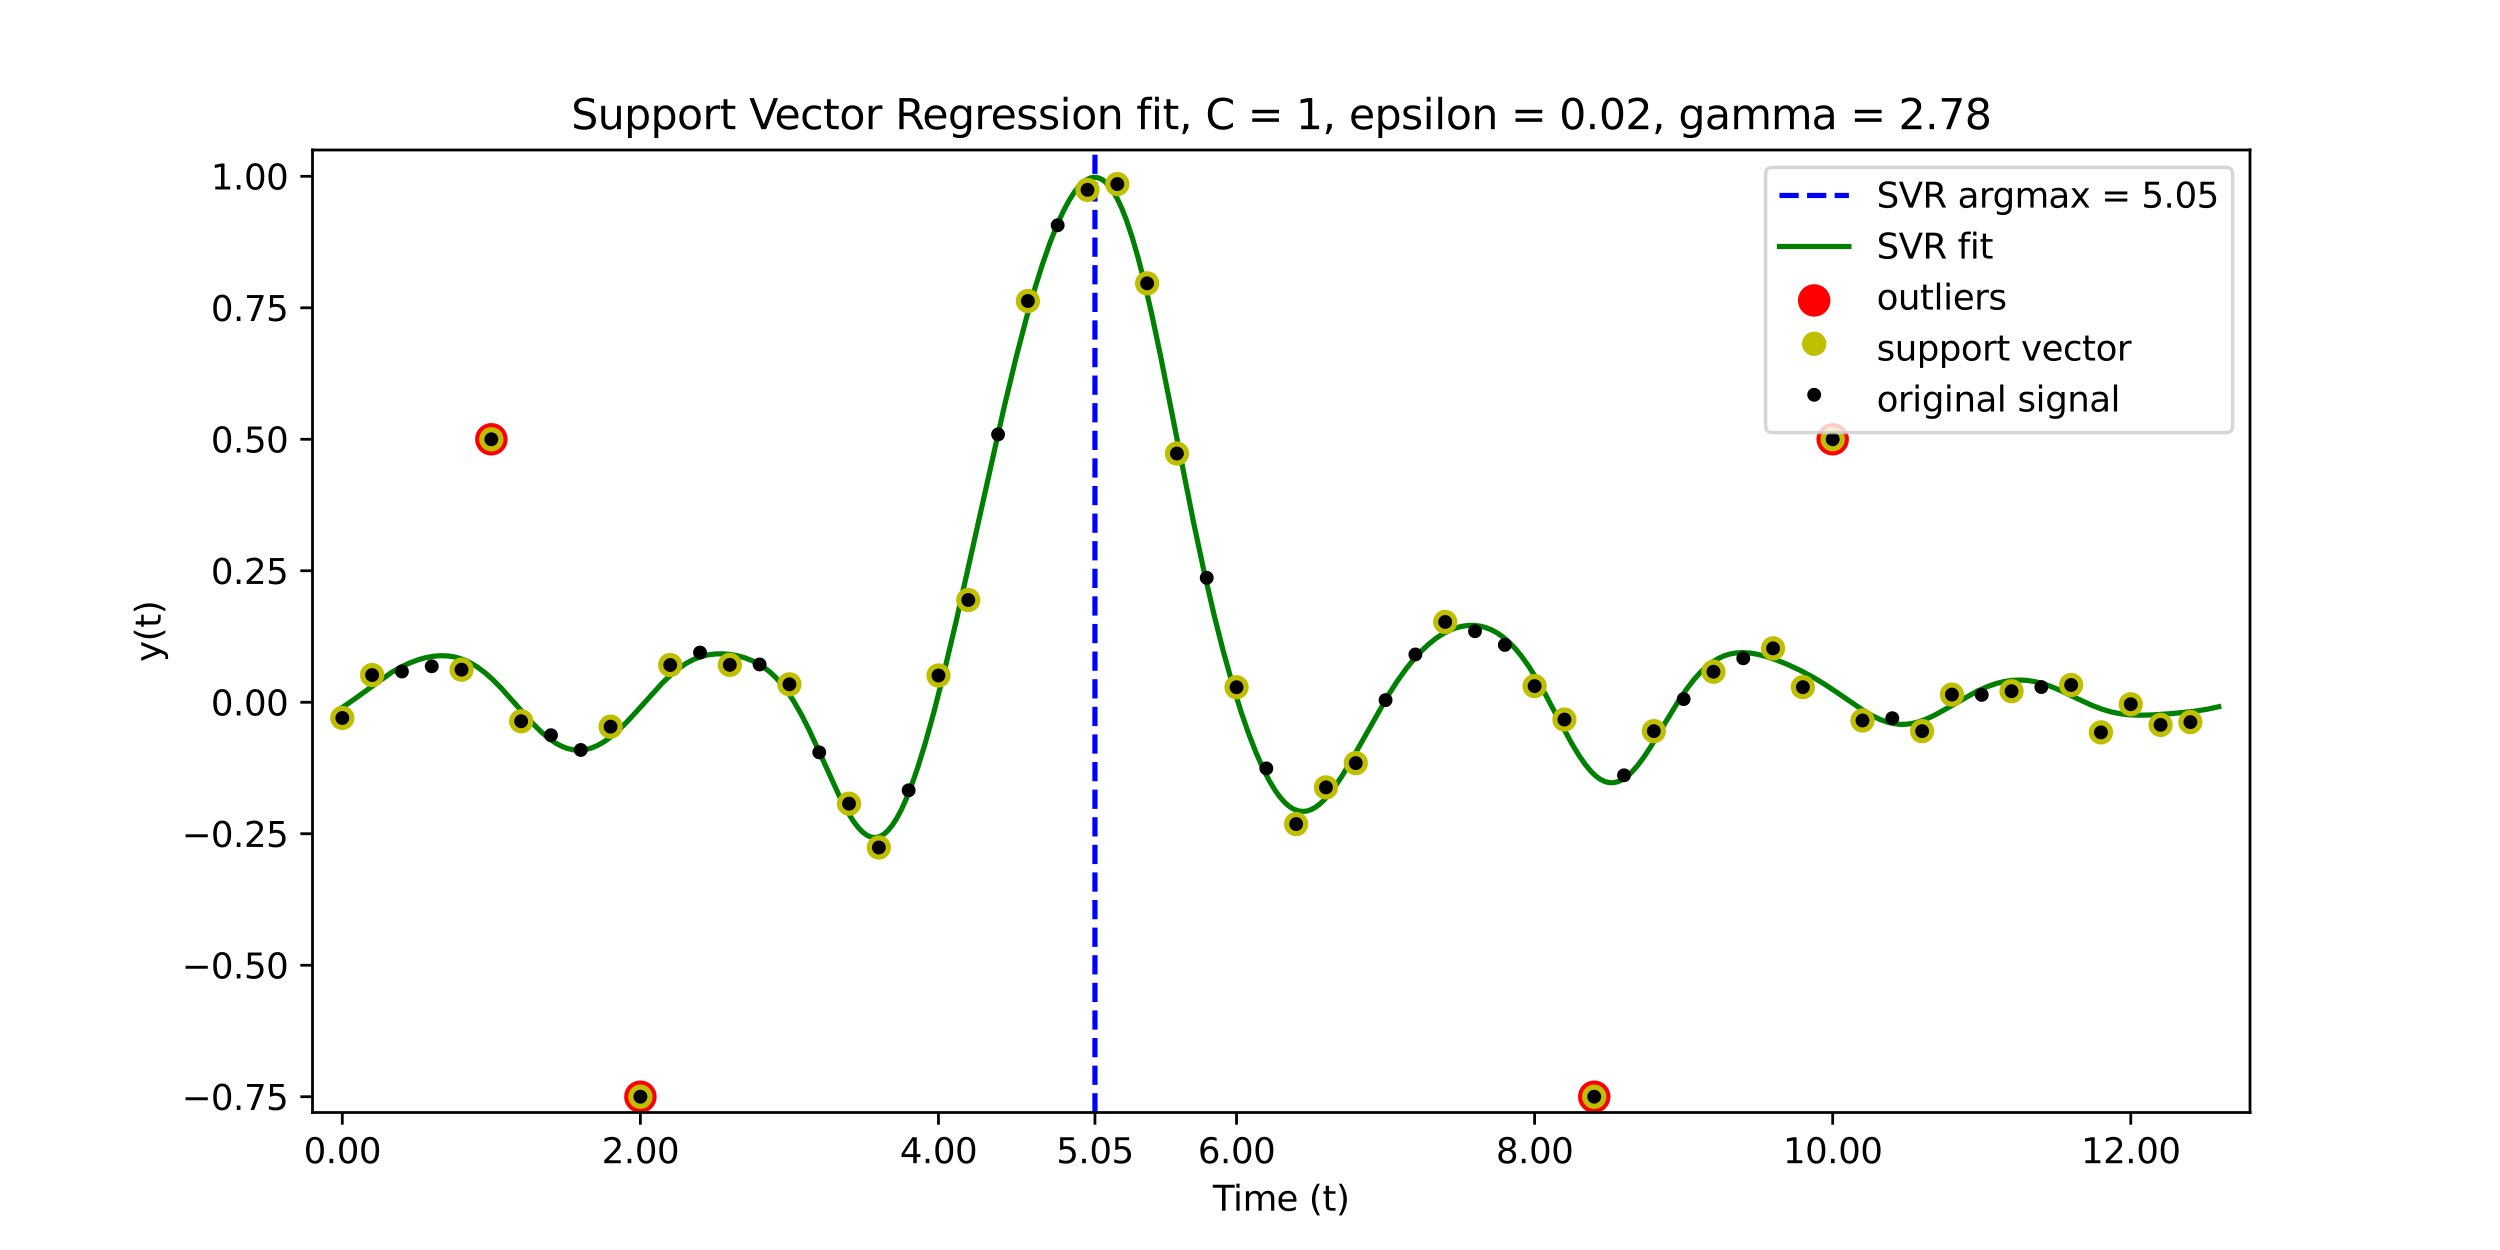 <?xml version="1.0" encoding="utf-8" standalone="no"?>
<!DOCTYPE svg PUBLIC "-//W3C//DTD SVG 1.1//EN"
  "http://www.w3.org/Graphics/SVG/1.1/DTD/svg11.dtd">
<svg xmlns:xlink="http://www.w3.org/1999/xlink" width="720pt" height="360pt" viewBox="0 0 720 360" xmlns="http://www.w3.org/2000/svg" version="1.1">
 <defs>
  <style type="text/css">*{stroke-linejoin: round; stroke-linecap: butt}</style>
 </defs>
 <g id="figure_1">
  <g id="patch_1">
   <path d="M 0 360 
L 720 360 
L 720 0 
L 0 0 
z
" style="fill: #ffffff"/>
  </g>
  <g id="axes_1">
   <g id="patch_2">
    <path d="M 90 320.4 
L 648 320.4 
L 648 43.2 
L 90 43.2 
z
" style="fill: #ffffff"/>
   </g>
   <g id="PathCollection_1">
    <defs>
     <path id="m3f18d9bfd2" d="M 0 4.183 
C 1.109 4.183 2.174 3.743 2.958 2.958 
C 3.743 2.174 4.183 1.109 4.183 0 
C 4.183 -1.109 3.743 -2.174 2.958 -2.958 
C 2.174 -3.743 1.109 -4.183 0 -4.183 
C -1.109 -4.183 -2.174 -3.743 -2.958 -2.958 
C -3.743 -2.174 -4.183 -1.109 -4.183 0 
C -4.183 1.109 -3.743 2.174 -2.958 2.958 
C -2.174 3.743 -1.109 4.183 0 4.183 
z
" style="stroke: #ff0000"/>
    </defs>
    <g clip-path="url(#pb22eec6f23)">
     <use xlink:href="#m3f18d9bfd2" x="141.508" y="126.511" style="fill: #ff0000; stroke: #ff0000"/>
     <use xlink:href="#m3f18d9bfd2" x="184.431" y="315.856" style="fill: #ff0000; stroke: #ff0000"/>
     <use xlink:href="#m3f18d9bfd2" x="459.138" y="315.856" style="fill: #ff0000; stroke: #ff0000"/>
     <use xlink:href="#m3f18d9bfd2" x="527.815" y="126.511" style="fill: #ff0000; stroke: #ff0000"/>
    </g>
   </g>
   <g id="matplotlib.axis_1">
    <g id="xtick_1">
     <g id="line2d_1">
      <defs>
       <path id="m0521d294a1" d="M 0 0 
L 0 3.5 
" style="stroke: #000000; stroke-width: 0.8"/>
      </defs>
      <g>
       <use xlink:href="#m0521d294a1" x="98.585" y="320.4" style="stroke: #000000; stroke-width: 0.8"/>
      </g>
     </g>
     <g id="text_1">
      <!-- 0.00 -->
      <g transform="translate(87.452 334.998) scale(0.1 -0.1)">
       <defs>
        <path id="DejaVuSans-30" d="M 2034 4250 
Q 1547 4250 1301 3770 
Q 1056 3291 1056 2328 
Q 1056 1369 1301 889 
Q 1547 409 2034 409 
Q 2525 409 2770 889 
Q 3016 1369 3016 2328 
Q 3016 3291 2770 3770 
Q 2525 4250 2034 4250 
z
M 2034 4750 
Q 2819 4750 3233 4129 
Q 3647 3509 3647 2328 
Q 3647 1150 3233 529 
Q 2819 -91 2034 -91 
Q 1250 -91 836 529 
Q 422 1150 422 2328 
Q 422 3509 836 4129 
Q 1250 4750 2034 4750 
z
" transform="scale(0.016)"/>
        <path id="DejaVuSans-2e" d="M 684 794 
L 1344 794 
L 1344 0 
L 684 0 
L 684 794 
z
" transform="scale(0.016)"/>
       </defs>
       <use xlink:href="#DejaVuSans-30"/>
       <use xlink:href="#DejaVuSans-2e" x="63.623"/>
       <use xlink:href="#DejaVuSans-30" x="95.41"/>
       <use xlink:href="#DejaVuSans-30" x="159.033"/>
      </g>
     </g>
    </g>
    <g id="xtick_2">
     <g id="line2d_2">
      <g>
       <use xlink:href="#m0521d294a1" x="184.431" y="320.4" style="stroke: #000000; stroke-width: 0.8"/>
      </g>
     </g>
     <g id="text_2">
      <!-- 2.00 -->
      <g transform="translate(173.298 334.998) scale(0.1 -0.1)">
       <defs>
        <path id="DejaVuSans-32" d="M 1228 531 
L 3431 531 
L 3431 0 
L 469 0 
L 469 531 
Q 828 903 1448 1529 
Q 2069 2156 2228 2338 
Q 2531 2678 2651 2914 
Q 2772 3150 2772 3378 
Q 2772 3750 2511 3984 
Q 2250 4219 1831 4219 
Q 1534 4219 1204 4116 
Q 875 4013 500 3803 
L 500 4441 
Q 881 4594 1212 4672 
Q 1544 4750 1819 4750 
Q 2544 4750 2975 4387 
Q 3406 4025 3406 3419 
Q 3406 3131 3298 2873 
Q 3191 2616 2906 2266 
Q 2828 2175 2409 1742 
Q 1991 1309 1228 531 
z
" transform="scale(0.016)"/>
       </defs>
       <use xlink:href="#DejaVuSans-32"/>
       <use xlink:href="#DejaVuSans-2e" x="63.623"/>
       <use xlink:href="#DejaVuSans-30" x="95.41"/>
       <use xlink:href="#DejaVuSans-30" x="159.033"/>
      </g>
     </g>
    </g>
    <g id="xtick_3">
     <g id="line2d_3">
      <g>
       <use xlink:href="#m0521d294a1" x="270.277" y="320.4" style="stroke: #000000; stroke-width: 0.8"/>
      </g>
     </g>
     <g id="text_3">
      <!-- 4.00 -->
      <g transform="translate(259.144 334.998) scale(0.1 -0.1)">
       <defs>
        <path id="DejaVuSans-34" d="M 2419 4116 
L 825 1625 
L 2419 1625 
L 2419 4116 
z
M 2253 4666 
L 3047 4666 
L 3047 1625 
L 3713 1625 
L 3713 1100 
L 3047 1100 
L 3047 0 
L 2419 0 
L 2419 1100 
L 313 1100 
L 313 1709 
L 2253 4666 
z
" transform="scale(0.016)"/>
       </defs>
       <use xlink:href="#DejaVuSans-34"/>
       <use xlink:href="#DejaVuSans-2e" x="63.623"/>
       <use xlink:href="#DejaVuSans-30" x="95.41"/>
       <use xlink:href="#DejaVuSans-30" x="159.033"/>
      </g>
     </g>
    </g>
    <g id="xtick_4">
     <g id="line2d_4">
      <g>
       <use xlink:href="#m0521d294a1" x="356.123" y="320.4" style="stroke: #000000; stroke-width: 0.8"/>
      </g>
     </g>
     <g id="text_4">
      <!-- 6.00 -->
      <g transform="translate(344.99 334.998) scale(0.1 -0.1)">
       <defs>
        <path id="DejaVuSans-36" d="M 2113 2584 
Q 1688 2584 1439 2293 
Q 1191 2003 1191 1497 
Q 1191 994 1439 701 
Q 1688 409 2113 409 
Q 2538 409 2786 701 
Q 3034 994 3034 1497 
Q 3034 2003 2786 2293 
Q 2538 2584 2113 2584 
z
M 3366 4563 
L 3366 3988 
Q 3128 4100 2886 4159 
Q 2644 4219 2406 4219 
Q 1781 4219 1451 3797 
Q 1122 3375 1075 2522 
Q 1259 2794 1537 2939 
Q 1816 3084 2150 3084 
Q 2853 3084 3261 2657 
Q 3669 2231 3669 1497 
Q 3669 778 3244 343 
Q 2819 -91 2113 -91 
Q 1303 -91 875 529 
Q 447 1150 447 2328 
Q 447 3434 972 4092 
Q 1497 4750 2381 4750 
Q 2619 4750 2861 4703 
Q 3103 4656 3366 4563 
z
" transform="scale(0.016)"/>
       </defs>
       <use xlink:href="#DejaVuSans-36"/>
       <use xlink:href="#DejaVuSans-2e" x="63.623"/>
       <use xlink:href="#DejaVuSans-30" x="95.41"/>
       <use xlink:href="#DejaVuSans-30" x="159.033"/>
      </g>
     </g>
    </g>
    <g id="xtick_5">
     <g id="line2d_5">
      <g>
       <use xlink:href="#m0521d294a1" x="441.969" y="320.4" style="stroke: #000000; stroke-width: 0.8"/>
      </g>
     </g>
     <g id="text_5">
      <!-- 8.00 -->
      <g transform="translate(430.836 334.998) scale(0.1 -0.1)">
       <defs>
        <path id="DejaVuSans-38" d="M 2034 2216 
Q 1584 2216 1326 1975 
Q 1069 1734 1069 1313 
Q 1069 891 1326 650 
Q 1584 409 2034 409 
Q 2484 409 2743 651 
Q 3003 894 3003 1313 
Q 3003 1734 2745 1975 
Q 2488 2216 2034 2216 
z
M 1403 2484 
Q 997 2584 770 2862 
Q 544 3141 544 3541 
Q 544 4100 942 4425 
Q 1341 4750 2034 4750 
Q 2731 4750 3128 4425 
Q 3525 4100 3525 3541 
Q 3525 3141 3298 2862 
Q 3072 2584 2669 2484 
Q 3125 2378 3379 2068 
Q 3634 1759 3634 1313 
Q 3634 634 3220 271 
Q 2806 -91 2034 -91 
Q 1263 -91 848 271 
Q 434 634 434 1313 
Q 434 1759 690 2068 
Q 947 2378 1403 2484 
z
M 1172 3481 
Q 1172 3119 1398 2916 
Q 1625 2713 2034 2713 
Q 2441 2713 2670 2916 
Q 2900 3119 2900 3481 
Q 2900 3844 2670 4047 
Q 2441 4250 2034 4250 
Q 1625 4250 1398 4047 
Q 1172 3844 1172 3481 
z
" transform="scale(0.016)"/>
       </defs>
       <use xlink:href="#DejaVuSans-38"/>
       <use xlink:href="#DejaVuSans-2e" x="63.623"/>
       <use xlink:href="#DejaVuSans-30" x="95.41"/>
       <use xlink:href="#DejaVuSans-30" x="159.033"/>
      </g>
     </g>
    </g>
    <g id="xtick_6">
     <g id="line2d_6">
      <g>
       <use xlink:href="#m0521d294a1" x="527.815" y="320.4" style="stroke: #000000; stroke-width: 0.8"/>
      </g>
     </g>
     <g id="text_6">
      <!-- 10.00 -->
      <g transform="translate(513.501 334.998) scale(0.1 -0.1)">
       <defs>
        <path id="DejaVuSans-31" d="M 794 531 
L 1825 531 
L 1825 4091 
L 703 3866 
L 703 4441 
L 1819 4666 
L 2450 4666 
L 2450 531 
L 3481 531 
L 3481 0 
L 794 0 
L 794 531 
z
" transform="scale(0.016)"/>
       </defs>
       <use xlink:href="#DejaVuSans-31"/>
       <use xlink:href="#DejaVuSans-30" x="63.623"/>
       <use xlink:href="#DejaVuSans-2e" x="127.246"/>
       <use xlink:href="#DejaVuSans-30" x="159.033"/>
       <use xlink:href="#DejaVuSans-30" x="222.656"/>
      </g>
     </g>
    </g>
    <g id="xtick_7">
     <g id="line2d_7">
      <g>
       <use xlink:href="#m0521d294a1" x="613.662" y="320.4" style="stroke: #000000; stroke-width: 0.8"/>
      </g>
     </g>
     <g id="text_7">
      <!-- 12.00 -->
      <g transform="translate(599.347 334.998) scale(0.1 -0.1)">
       <use xlink:href="#DejaVuSans-31"/>
       <use xlink:href="#DejaVuSans-32" x="63.623"/>
       <use xlink:href="#DejaVuSans-2e" x="127.246"/>
       <use xlink:href="#DejaVuSans-30" x="159.033"/>
       <use xlink:href="#DejaVuSans-30" x="222.656"/>
      </g>
     </g>
    </g>
    <g id="xtick_8">
     <g id="line2d_8">
      <g>
       <use xlink:href="#m0521d294a1" x="315.346" y="320.4" style="stroke: #000000; stroke-width: 0.8"/>
      </g>
     </g>
     <g id="text_8">
      <!-- 5.05 -->
      <g transform="translate(304.213 334.998) scale(0.1 -0.1)">
       <defs>
        <path id="DejaVuSans-35" d="M 691 4666 
L 3169 4666 
L 3169 4134 
L 1269 4134 
L 1269 2991 
Q 1406 3038 1543 3061 
Q 1681 3084 1819 3084 
Q 2600 3084 3056 2656 
Q 3513 2228 3513 1497 
Q 3513 744 3044 326 
Q 2575 -91 1722 -91 
Q 1428 -91 1123 -41 
Q 819 9 494 109 
L 494 744 
Q 775 591 1075 516 
Q 1375 441 1709 441 
Q 2250 441 2565 725 
Q 2881 1009 2881 1497 
Q 2881 1984 2565 2268 
Q 2250 2553 1709 2553 
Q 1456 2553 1204 2497 
Q 953 2441 691 2322 
L 691 4666 
z
" transform="scale(0.016)"/>
       </defs>
       <use xlink:href="#DejaVuSans-35"/>
       <use xlink:href="#DejaVuSans-2e" x="63.623"/>
       <use xlink:href="#DejaVuSans-30" x="95.41"/>
       <use xlink:href="#DejaVuSans-35" x="159.033"/>
      </g>
     </g>
    </g>
    <g id="text_9">
     <!-- Time (t) -->
     <g transform="translate(349.316 348.677) scale(0.1 -0.1)">
      <defs>
       <path id="DejaVuSans-54" d="M -19 4666 
L 3928 4666 
L 3928 4134 
L 2272 4134 
L 2272 0 
L 1638 0 
L 1638 4134 
L -19 4134 
L -19 4666 
z
" transform="scale(0.016)"/>
       <path id="DejaVuSans-69" d="M 603 3500 
L 1178 3500 
L 1178 0 
L 603 0 
L 603 3500 
z
M 603 4863 
L 1178 4863 
L 1178 4134 
L 603 4134 
L 603 4863 
z
" transform="scale(0.016)"/>
       <path id="DejaVuSans-6d" d="M 3328 2828 
Q 3544 3216 3844 3400 
Q 4144 3584 4550 3584 
Q 5097 3584 5394 3201 
Q 5691 2819 5691 2113 
L 5691 0 
L 5113 0 
L 5113 2094 
Q 5113 2597 4934 2840 
Q 4756 3084 4391 3084 
Q 3944 3084 3684 2787 
Q 3425 2491 3425 1978 
L 3425 0 
L 2847 0 
L 2847 2094 
Q 2847 2600 2669 2842 
Q 2491 3084 2119 3084 
Q 1678 3084 1418 2786 
Q 1159 2488 1159 1978 
L 1159 0 
L 581 0 
L 581 3500 
L 1159 3500 
L 1159 2956 
Q 1356 3278 1631 3431 
Q 1906 3584 2284 3584 
Q 2666 3584 2933 3390 
Q 3200 3197 3328 2828 
z
" transform="scale(0.016)"/>
       <path id="DejaVuSans-65" d="M 3597 1894 
L 3597 1613 
L 953 1613 
Q 991 1019 1311 708 
Q 1631 397 2203 397 
Q 2534 397 2845 478 
Q 3156 559 3463 722 
L 3463 178 
Q 3153 47 2828 -22 
Q 2503 -91 2169 -91 
Q 1331 -91 842 396 
Q 353 884 353 1716 
Q 353 2575 817 3079 
Q 1281 3584 2069 3584 
Q 2775 3584 3186 3129 
Q 3597 2675 3597 1894 
z
M 3022 2063 
Q 3016 2534 2758 2815 
Q 2500 3097 2075 3097 
Q 1594 3097 1305 2825 
Q 1016 2553 972 2059 
L 3022 2063 
z
" transform="scale(0.016)"/>
       <path id="DejaVuSans-20" transform="scale(0.016)"/>
       <path id="DejaVuSans-28" d="M 1984 4856 
Q 1566 4138 1362 3434 
Q 1159 2731 1159 2009 
Q 1159 1288 1364 580 
Q 1569 -128 1984 -844 
L 1484 -844 
Q 1016 -109 783 600 
Q 550 1309 550 2009 
Q 550 2706 781 3412 
Q 1013 4119 1484 4856 
L 1984 4856 
z
" transform="scale(0.016)"/>
       <path id="DejaVuSans-74" d="M 1172 4494 
L 1172 3500 
L 2356 3500 
L 2356 3053 
L 1172 3053 
L 1172 1153 
Q 1172 725 1289 603 
Q 1406 481 1766 481 
L 2356 481 
L 2356 0 
L 1766 0 
Q 1100 0 847 248 
Q 594 497 594 1153 
L 594 3053 
L 172 3053 
L 172 3500 
L 594 3500 
L 594 4494 
L 1172 4494 
z
" transform="scale(0.016)"/>
       <path id="DejaVuSans-29" d="M 513 4856 
L 1013 4856 
Q 1481 4119 1714 3412 
Q 1947 2706 1947 2009 
Q 1947 1309 1714 600 
Q 1481 -109 1013 -844 
L 513 -844 
Q 928 -128 1133 580 
Q 1338 1288 1338 2009 
Q 1338 2731 1133 3434 
Q 928 4138 513 4856 
z
" transform="scale(0.016)"/>
      </defs>
      <use xlink:href="#DejaVuSans-54"/>
      <use xlink:href="#DejaVuSans-69" x="57.959"/>
      <use xlink:href="#DejaVuSans-6d" x="85.742"/>
      <use xlink:href="#DejaVuSans-65" x="183.154"/>
      <use xlink:href="#DejaVuSans-20" x="244.678"/>
      <use xlink:href="#DejaVuSans-28" x="276.465"/>
      <use xlink:href="#DejaVuSans-74" x="315.479"/>
      <use xlink:href="#DejaVuSans-29" x="354.688"/>
     </g>
    </g>
   </g>
   <g id="matplotlib.axis_2">
    <g id="ytick_1">
     <g id="line2d_9">
      <defs>
       <path id="m1b50a76cc4" d="M 0 0 
L -3.5 0 
" style="stroke: #000000; stroke-width: 0.8"/>
      </defs>
      <g>
       <use xlink:href="#m1b50a76cc4" x="90" y="315.856" style="stroke: #000000; stroke-width: 0.8"/>
      </g>
     </g>
     <g id="text_10">
      <!-- −0.75 -->
      <g transform="translate(52.355 319.655) scale(0.1 -0.1)">
       <defs>
        <path id="DejaVuSans-2212" d="M 678 2272 
L 4684 2272 
L 4684 1741 
L 678 1741 
L 678 2272 
z
" transform="scale(0.016)"/>
        <path id="DejaVuSans-37" d="M 525 4666 
L 3525 4666 
L 3525 4397 
L 1831 0 
L 1172 0 
L 2766 4134 
L 525 4134 
L 525 4666 
z
" transform="scale(0.016)"/>
       </defs>
       <use xlink:href="#DejaVuSans-2212"/>
       <use xlink:href="#DejaVuSans-30" x="83.789"/>
       <use xlink:href="#DejaVuSans-2e" x="147.412"/>
       <use xlink:href="#DejaVuSans-37" x="179.199"/>
       <use xlink:href="#DejaVuSans-35" x="242.822"/>
      </g>
     </g>
    </g>
    <g id="ytick_2">
     <g id="line2d_10">
      <g>
       <use xlink:href="#m1b50a76cc4" x="90" y="277.987" style="stroke: #000000; stroke-width: 0.8"/>
      </g>
     </g>
     <g id="text_11">
      <!-- −0.50 -->
      <g transform="translate(52.355 281.786) scale(0.1 -0.1)">
       <use xlink:href="#DejaVuSans-2212"/>
       <use xlink:href="#DejaVuSans-30" x="83.789"/>
       <use xlink:href="#DejaVuSans-2e" x="147.412"/>
       <use xlink:href="#DejaVuSans-35" x="179.199"/>
       <use xlink:href="#DejaVuSans-30" x="242.822"/>
      </g>
     </g>
    </g>
    <g id="ytick_3">
     <g id="line2d_11">
      <g>
       <use xlink:href="#m1b50a76cc4" x="90" y="240.118" style="stroke: #000000; stroke-width: 0.8"/>
      </g>
     </g>
     <g id="text_12">
      <!-- −0.25 -->
      <g transform="translate(52.355 243.917) scale(0.1 -0.1)">
       <use xlink:href="#DejaVuSans-2212"/>
       <use xlink:href="#DejaVuSans-30" x="83.789"/>
       <use xlink:href="#DejaVuSans-2e" x="147.412"/>
       <use xlink:href="#DejaVuSans-32" x="179.199"/>
       <use xlink:href="#DejaVuSans-35" x="242.822"/>
      </g>
     </g>
    </g>
    <g id="ytick_4">
     <g id="line2d_12">
      <g>
       <use xlink:href="#m1b50a76cc4" x="90" y="202.249" style="stroke: #000000; stroke-width: 0.8"/>
      </g>
     </g>
     <g id="text_13">
      <!-- 0.00 -->
      <g transform="translate(60.734 206.048) scale(0.1 -0.1)">
       <use xlink:href="#DejaVuSans-30"/>
       <use xlink:href="#DejaVuSans-2e" x="63.623"/>
       <use xlink:href="#DejaVuSans-30" x="95.41"/>
       <use xlink:href="#DejaVuSans-30" x="159.033"/>
      </g>
     </g>
    </g>
    <g id="ytick_5">
     <g id="line2d_13">
      <g>
       <use xlink:href="#m1b50a76cc4" x="90" y="164.38" style="stroke: #000000; stroke-width: 0.8"/>
      </g>
     </g>
     <g id="text_14">
      <!-- 0.25 -->
      <g transform="translate(60.734 168.18) scale(0.1 -0.1)">
       <use xlink:href="#DejaVuSans-30"/>
       <use xlink:href="#DejaVuSans-2e" x="63.623"/>
       <use xlink:href="#DejaVuSans-32" x="95.41"/>
       <use xlink:href="#DejaVuSans-35" x="159.033"/>
      </g>
     </g>
    </g>
    <g id="ytick_6">
     <g id="line2d_14">
      <g>
       <use xlink:href="#m1b50a76cc4" x="90" y="126.511" style="stroke: #000000; stroke-width: 0.8"/>
      </g>
     </g>
     <g id="text_15">
      <!-- 0.50 -->
      <g transform="translate(60.734 130.311) scale(0.1 -0.1)">
       <use xlink:href="#DejaVuSans-30"/>
       <use xlink:href="#DejaVuSans-2e" x="63.623"/>
       <use xlink:href="#DejaVuSans-35" x="95.41"/>
       <use xlink:href="#DejaVuSans-30" x="159.033"/>
      </g>
     </g>
    </g>
    <g id="ytick_7">
     <g id="line2d_15">
      <g>
       <use xlink:href="#m1b50a76cc4" x="90" y="88.643" style="stroke: #000000; stroke-width: 0.8"/>
      </g>
     </g>
     <g id="text_16">
      <!-- 0.75 -->
      <g transform="translate(60.734 92.442) scale(0.1 -0.1)">
       <use xlink:href="#DejaVuSans-30"/>
       <use xlink:href="#DejaVuSans-2e" x="63.623"/>
       <use xlink:href="#DejaVuSans-37" x="95.41"/>
       <use xlink:href="#DejaVuSans-35" x="159.033"/>
      </g>
     </g>
    </g>
    <g id="ytick_8">
     <g id="line2d_16">
      <g>
       <use xlink:href="#m1b50a76cc4" x="90" y="50.774" style="stroke: #000000; stroke-width: 0.8"/>
      </g>
     </g>
     <g id="text_17">
      <!-- 1.00 -->
      <g transform="translate(60.734 54.573) scale(0.1 -0.1)">
       <use xlink:href="#DejaVuSans-31"/>
       <use xlink:href="#DejaVuSans-2e" x="63.623"/>
       <use xlink:href="#DejaVuSans-30" x="95.41"/>
       <use xlink:href="#DejaVuSans-30" x="159.033"/>
      </g>
     </g>
    </g>
    <g id="text_18">
     <!-- y(t) -->
     <g transform="translate(46.275 190.621) rotate(-90) scale(0.1 -0.1)">
      <defs>
       <path id="DejaVuSans-79" d="M 2059 -325 
Q 1816 -950 1584 -1140 
Q 1353 -1331 966 -1331 
L 506 -1331 
L 506 -850 
L 844 -850 
Q 1081 -850 1212 -737 
Q 1344 -625 1503 -206 
L 1606 56 
L 191 3500 
L 800 3500 
L 1894 763 
L 2988 3500 
L 3597 3500 
L 2059 -325 
z
" transform="scale(0.016)"/>
      </defs>
      <use xlink:href="#DejaVuSans-79"/>
      <use xlink:href="#DejaVuSans-28" x="59.18"/>
      <use xlink:href="#DejaVuSans-74" x="98.193"/>
      <use xlink:href="#DejaVuSans-29" x="137.402"/>
     </g>
    </g>
   </g>
   <g id="line2d_17">
    <path d="M 315.346 320.4 
L 315.346 43.2 
" clip-path="url(#pb22eec6f23)" style="fill: none; stroke-dasharray: 5.55,2.4; stroke-dashoffset: 0; stroke: #0000ff; stroke-width: 1.5"/>
   </g>
   <g id="line2d_18">
    <path d="M 98.585 203.753 
L 101.589 201.69 
L 112.749 193.664 
L 115.325 192.197 
L 117.9 190.969 
L 120.475 189.999 
L 122.622 189.4 
L 124.768 189.008 
L 126.914 188.84 
L 129.06 188.922 
L 130.777 189.183 
L 132.494 189.634 
L 134.211 190.286 
L 135.928 191.145 
L 137.645 192.213 
L 139.791 193.835 
L 141.937 195.751 
L 144.512 198.37 
L 147.946 202.214 
L 153.526 208.471 
L 156.102 210.995 
L 158.248 212.784 
L 159.965 213.964 
L 161.682 214.895 
L 163.398 215.562 
L 165.115 215.952 
L 166.832 216.062 
L 168.549 215.893 
L 170.266 215.449 
L 171.983 214.74 
L 173.7 213.783 
L 175.417 212.594 
L 177.563 210.818 
L 180.138 208.336 
L 183.143 205.102 
L 190.869 196.581 
L 193.445 194.147 
L 195.591 192.41 
L 197.737 190.977 
L 199.883 189.862 
L 201.6 189.197 
L 203.746 188.633 
L 205.892 188.342 
L 208.038 188.294 
L 210.185 188.464 
L 212.331 188.841 
L 214.477 189.432 
L 216.623 190.266 
L 218.34 191.139 
L 220.057 192.229 
L 221.774 193.571 
L 223.491 195.199 
L 225.208 197.143 
L 226.925 199.423 
L 228.642 202.049 
L 230.788 205.803 
L 232.934 210.026 
L 235.938 216.519 
L 241.948 229.734 
L 244.094 233.801 
L 245.811 236.552 
L 247.098 238.253 
L 248.386 239.597 
L 249.674 240.552 
L 250.532 240.958 
L 251.391 241.173 
L 252.249 241.191 
L 253.108 241.009 
L 253.966 240.625 
L 254.825 240.038 
L 255.683 239.249 
L 256.971 237.69 
L 258.258 235.693 
L 259.546 233.275 
L 260.834 230.455 
L 262.551 226.115 
L 264.268 221.169 
L 266.414 214.236 
L 268.989 204.987 
L 271.994 193.176 
L 275.428 178.684 
L 280.149 157.688 
L 289.163 117.365 
L 292.597 103.109 
L 295.602 91.6 
L 298.177 82.614 
L 300.323 75.823 
L 302.469 69.722 
L 304.615 64.359 
L 306.332 60.64 
L 308.049 57.464 
L 309.337 55.463 
L 310.625 53.809 
L 311.912 52.524 
L 313.2 51.631 
L 314.058 51.263 
L 314.917 51.087 
L 315.775 51.108 
L 316.634 51.334 
L 317.492 51.769 
L 318.351 52.419 
L 319.209 53.29 
L 320.497 55.015 
L 321.785 57.252 
L 323.072 60.002 
L 324.36 63.259 
L 326.077 68.37 
L 327.794 74.31 
L 329.511 81.005 
L 331.657 90.288 
L 334.232 102.467 
L 338.095 121.955 
L 343.675 150.094 
L 346.68 164.218 
L 349.685 177.226 
L 352.26 187.394 
L 354.835 196.633 
L 357.411 204.942 
L 359.557 211.15 
L 361.703 216.689 
L 363.849 221.527 
L 365.566 224.863 
L 367.283 227.698 
L 368.571 229.48 
L 369.858 230.956 
L 371.146 232.119 
L 372.434 232.964 
L 373.722 233.49 
L 375.009 233.697 
L 376.297 233.591 
L 377.585 233.181 
L 378.872 232.481 
L 380.16 231.508 
L 381.448 230.281 
L 383.165 228.291 
L 384.882 225.95 
L 387.028 222.631 
L 390.032 217.482 
L 399.905 200.061 
L 402.48 196.081 
L 405.055 192.497 
L 407.202 189.843 
L 409.348 187.503 
L 411.494 185.483 
L 413.64 183.784 
L 415.786 182.405 
L 417.503 181.531 
L 419.22 180.861 
L 420.937 180.398 
L 422.654 180.144 
L 424.371 180.106 
L 426.088 180.292 
L 427.805 180.714 
L 429.522 181.383 
L 431.238 182.315 
L 432.955 183.52 
L 434.672 185.012 
L 436.389 186.795 
L 438.106 188.872 
L 440.252 191.866 
L 442.398 195.266 
L 444.974 199.781 
L 449.266 207.875 
L 452.7 214.185 
L 454.846 217.72 
L 456.563 220.184 
L 458.28 222.24 
L 459.568 223.476 
L 460.855 224.425 
L 462.143 225.069 
L 463.431 225.4 
L 464.718 225.414 
L 466.006 225.114 
L 467.294 224.508 
L 468.582 223.613 
L 469.869 222.449 
L 471.586 220.523 
L 473.303 218.237 
L 475.449 214.997 
L 478.883 209.322 
L 483.175 202.262 
L 485.751 198.457 
L 487.897 195.679 
L 489.614 193.756 
L 491.331 192.118 
L 493.048 190.768 
L 494.765 189.701 
L 496.482 188.906 
L 498.198 188.363 
L 499.915 188.05 
L 501.632 187.941 
L 503.778 188.052 
L 505.925 188.391 
L 508.5 189.034 
L 511.505 190.03 
L 514.938 191.413 
L 518.802 193.231 
L 522.235 195.084 
L 525.669 197.168 
L 529.962 200.051 
L 536.829 204.736 
L 539.405 206.23 
L 541.551 207.25 
L 543.697 208.012 
L 545.414 208.409 
L 547.131 208.604 
L 548.848 208.593 
L 550.565 208.381 
L 552.282 207.978 
L 554.428 207.235 
L 557.003 206.057 
L 560.008 204.412 
L 569.451 199.039 
L 572.455 197.708 
L 575.031 196.824 
L 577.177 196.292 
L 579.323 195.963 
L 581.469 195.844 
L 583.615 195.942 
L 585.762 196.253 
L 587.908 196.768 
L 590.483 197.627 
L 593.488 198.891 
L 598.638 201.379 
L 602.502 203.155 
L 605.506 204.297 
L 608.082 205.045 
L 610.657 205.562 
L 613.232 205.862 
L 616.237 205.982 
L 620.1 205.885 
L 625.68 205.496 
L 631.689 204.879 
L 635.552 204.285 
L 638.986 203.543 
L 638.986 203.543 
" clip-path="url(#pb22eec6f23)" style="fill: none; stroke: #008000; stroke-width: 1.5; stroke-linecap: square"/>
   </g>
   <g id="LineCollection_1">
    <path d="M 98.585 202.249 
L 98.585 206.778 
" clip-path="url(#pb22eec6f23)" style="fill: none"/>
    <path d="M 107.169 202.249 
L 107.169 194.415 
" clip-path="url(#pb22eec6f23)" style="fill: none"/>
    <path d="M 132.923 202.249 
L 132.923 192.863 
" clip-path="url(#pb22eec6f23)" style="fill: none"/>
    <path d="M 141.508 202.249 
L 141.508 126.511 
" clip-path="url(#pb22eec6f23)" style="fill: none"/>
    <path d="M 150.092 202.249 
L 150.092 207.719 
" clip-path="url(#pb22eec6f23)" style="fill: none"/>
    <path d="M 175.846 202.249 
L 175.846 209.279 
" clip-path="url(#pb22eec6f23)" style="fill: none"/>
    <path d="M 184.431 202.249 
L 184.431 315.856 
" clip-path="url(#pb22eec6f23)" style="fill: none"/>
    <path d="M 193.015 202.249 
L 193.015 191.527 
" clip-path="url(#pb22eec6f23)" style="fill: none"/>
    <path d="M 210.185 202.249 
L 210.185 191.485 
" clip-path="url(#pb22eec6f23)" style="fill: none"/>
    <path d="M 227.354 202.249 
L 227.354 197.079 
" clip-path="url(#pb22eec6f23)" style="fill: none"/>
    <path d="M 244.523 202.249 
L 244.523 231.458 
" clip-path="url(#pb22eec6f23)" style="fill: none"/>
    <path d="M 253.108 202.249 
L 253.108 244.08 
" clip-path="url(#pb22eec6f23)" style="fill: none"/>
    <path d="M 270.277 202.249 
L 270.277 194.545 
" clip-path="url(#pb22eec6f23)" style="fill: none"/>
    <path d="M 278.862 202.249 
L 278.862 172.806 
" clip-path="url(#pb22eec6f23)" style="fill: none"/>
    <path d="M 296.031 202.249 
L 296.031 86.694 
" clip-path="url(#pb22eec6f23)" style="fill: none"/>
    <path d="M 313.2 202.249 
L 313.2 54.687 
" clip-path="url(#pb22eec6f23)" style="fill: none"/>
    <path d="M 321.785 202.249 
L 321.785 53.016 
" clip-path="url(#pb22eec6f23)" style="fill: none"/>
    <path d="M 330.369 202.249 
L 330.369 81.602 
" clip-path="url(#pb22eec6f23)" style="fill: none"/>
    <path d="M 338.954 202.249 
L 338.954 130.618 
" clip-path="url(#pb22eec6f23)" style="fill: none"/>
    <path d="M 356.123 202.249 
L 356.123 197.924 
" clip-path="url(#pb22eec6f23)" style="fill: none"/>
    <path d="M 373.292 202.249 
L 373.292 237.333 
" clip-path="url(#pb22eec6f23)" style="fill: none"/>
    <path d="M 381.877 202.249 
L 381.877 226.77 
" clip-path="url(#pb22eec6f23)" style="fill: none"/>
    <path d="M 390.462 202.249 
L 390.462 219.772 
" clip-path="url(#pb22eec6f23)" style="fill: none"/>
    <path d="M 416.215 202.249 
L 416.215 179.119 
" clip-path="url(#pb22eec6f23)" style="fill: none"/>
    <path d="M 441.969 202.249 
L 441.969 197.595 
" clip-path="url(#pb22eec6f23)" style="fill: none"/>
    <path d="M 450.554 202.249 
L 450.554 207.232 
" clip-path="url(#pb22eec6f23)" style="fill: none"/>
    <path d="M 459.138 202.249 
L 459.138 315.856 
" clip-path="url(#pb22eec6f23)" style="fill: none"/>
    <path d="M 476.308 202.249 
L 476.308 210.562 
" clip-path="url(#pb22eec6f23)" style="fill: none"/>
    <path d="M 493.477 202.249 
L 493.477 193.457 
" clip-path="url(#pb22eec6f23)" style="fill: none"/>
    <path d="M 510.646 202.249 
L 510.646 186.726 
" clip-path="url(#pb22eec6f23)" style="fill: none"/>
    <path d="M 519.231 202.249 
L 519.231 197.905 
" clip-path="url(#pb22eec6f23)" style="fill: none"/>
    <path d="M 527.815 202.249 
L 527.815 126.511 
" clip-path="url(#pb22eec6f23)" style="fill: none"/>
    <path d="M 536.4 202.249 
L 536.4 207.502 
" clip-path="url(#pb22eec6f23)" style="fill: none"/>
    <path d="M 553.569 202.249 
L 553.569 210.577 
" clip-path="url(#pb22eec6f23)" style="fill: none"/>
    <path d="M 562.154 202.249 
L 562.154 200.042 
" clip-path="url(#pb22eec6f23)" style="fill: none"/>
    <path d="M 579.323 202.249 
L 579.323 199.066 
" clip-path="url(#pb22eec6f23)" style="fill: none"/>
    <path d="M 596.492 202.249 
L 596.492 197.277 
" clip-path="url(#pb22eec6f23)" style="fill: none"/>
    <path d="M 605.077 202.249 
L 605.077 210.925 
" clip-path="url(#pb22eec6f23)" style="fill: none"/>
    <path d="M 613.662 202.249 
L 613.662 202.814 
" clip-path="url(#pb22eec6f23)" style="fill: none"/>
    <path d="M 622.246 202.249 
L 622.246 208.767 
" clip-path="url(#pb22eec6f23)" style="fill: none"/>
    <path d="M 630.831 202.249 
L 630.831 207.965 
" clip-path="url(#pb22eec6f23)" style="fill: none"/>
   </g>
   <g id="line2d_19">
    <defs>
     <path id="m62f54f5fdc" d="M 0 3 
C 0.796 3 1.559 2.684 2.121 2.121 
C 2.684 1.559 3 0.796 3 0 
C 3 -0.796 2.684 -1.559 2.121 -2.121 
C 1.559 -2.684 0.796 -3 0 -3 
C -0.796 -3 -1.559 -2.684 -2.121 -2.121 
C -2.684 -1.559 -3 -0.796 -3 0 
C -3 0.796 -2.684 1.559 -2.121 2.121 
C -1.559 2.684 -0.796 3 0 3 
z
" style="stroke: #bfbf00"/>
    </defs>
    <g clip-path="url(#pb22eec6f23)">
     <use xlink:href="#m62f54f5fdc" x="98.585" y="206.778" style="fill: #bfbf00; stroke: #bfbf00"/>
     <use xlink:href="#m62f54f5fdc" x="107.169" y="194.415" style="fill: #bfbf00; stroke: #bfbf00"/>
     <use xlink:href="#m62f54f5fdc" x="132.923" y="192.863" style="fill: #bfbf00; stroke: #bfbf00"/>
     <use xlink:href="#m62f54f5fdc" x="141.508" y="126.511" style="fill: #bfbf00; stroke: #bfbf00"/>
     <use xlink:href="#m62f54f5fdc" x="150.092" y="207.719" style="fill: #bfbf00; stroke: #bfbf00"/>
     <use xlink:href="#m62f54f5fdc" x="175.846" y="209.279" style="fill: #bfbf00; stroke: #bfbf00"/>
     <use xlink:href="#m62f54f5fdc" x="184.431" y="315.856" style="fill: #bfbf00; stroke: #bfbf00"/>
     <use xlink:href="#m62f54f5fdc" x="193.015" y="191.527" style="fill: #bfbf00; stroke: #bfbf00"/>
     <use xlink:href="#m62f54f5fdc" x="210.185" y="191.485" style="fill: #bfbf00; stroke: #bfbf00"/>
     <use xlink:href="#m62f54f5fdc" x="227.354" y="197.079" style="fill: #bfbf00; stroke: #bfbf00"/>
     <use xlink:href="#m62f54f5fdc" x="244.523" y="231.458" style="fill: #bfbf00; stroke: #bfbf00"/>
     <use xlink:href="#m62f54f5fdc" x="253.108" y="244.08" style="fill: #bfbf00; stroke: #bfbf00"/>
     <use xlink:href="#m62f54f5fdc" x="270.277" y="194.545" style="fill: #bfbf00; stroke: #bfbf00"/>
     <use xlink:href="#m62f54f5fdc" x="278.862" y="172.806" style="fill: #bfbf00; stroke: #bfbf00"/>
     <use xlink:href="#m62f54f5fdc" x="296.031" y="86.694" style="fill: #bfbf00; stroke: #bfbf00"/>
     <use xlink:href="#m62f54f5fdc" x="313.2" y="54.687" style="fill: #bfbf00; stroke: #bfbf00"/>
     <use xlink:href="#m62f54f5fdc" x="321.785" y="53.016" style="fill: #bfbf00; stroke: #bfbf00"/>
     <use xlink:href="#m62f54f5fdc" x="330.369" y="81.602" style="fill: #bfbf00; stroke: #bfbf00"/>
     <use xlink:href="#m62f54f5fdc" x="338.954" y="130.618" style="fill: #bfbf00; stroke: #bfbf00"/>
     <use xlink:href="#m62f54f5fdc" x="356.123" y="197.924" style="fill: #bfbf00; stroke: #bfbf00"/>
     <use xlink:href="#m62f54f5fdc" x="373.292" y="237.333" style="fill: #bfbf00; stroke: #bfbf00"/>
     <use xlink:href="#m62f54f5fdc" x="381.877" y="226.77" style="fill: #bfbf00; stroke: #bfbf00"/>
     <use xlink:href="#m62f54f5fdc" x="390.462" y="219.772" style="fill: #bfbf00; stroke: #bfbf00"/>
     <use xlink:href="#m62f54f5fdc" x="416.215" y="179.119" style="fill: #bfbf00; stroke: #bfbf00"/>
     <use xlink:href="#m62f54f5fdc" x="441.969" y="197.595" style="fill: #bfbf00; stroke: #bfbf00"/>
     <use xlink:href="#m62f54f5fdc" x="450.554" y="207.232" style="fill: #bfbf00; stroke: #bfbf00"/>
     <use xlink:href="#m62f54f5fdc" x="459.138" y="315.856" style="fill: #bfbf00; stroke: #bfbf00"/>
     <use xlink:href="#m62f54f5fdc" x="476.308" y="210.562" style="fill: #bfbf00; stroke: #bfbf00"/>
     <use xlink:href="#m62f54f5fdc" x="493.477" y="193.457" style="fill: #bfbf00; stroke: #bfbf00"/>
     <use xlink:href="#m62f54f5fdc" x="510.646" y="186.726" style="fill: #bfbf00; stroke: #bfbf00"/>
     <use xlink:href="#m62f54f5fdc" x="519.231" y="197.905" style="fill: #bfbf00; stroke: #bfbf00"/>
     <use xlink:href="#m62f54f5fdc" x="527.815" y="126.511" style="fill: #bfbf00; stroke: #bfbf00"/>
     <use xlink:href="#m62f54f5fdc" x="536.4" y="207.502" style="fill: #bfbf00; stroke: #bfbf00"/>
     <use xlink:href="#m62f54f5fdc" x="553.569" y="210.577" style="fill: #bfbf00; stroke: #bfbf00"/>
     <use xlink:href="#m62f54f5fdc" x="562.154" y="200.042" style="fill: #bfbf00; stroke: #bfbf00"/>
     <use xlink:href="#m62f54f5fdc" x="579.323" y="199.066" style="fill: #bfbf00; stroke: #bfbf00"/>
     <use xlink:href="#m62f54f5fdc" x="596.492" y="197.277" style="fill: #bfbf00; stroke: #bfbf00"/>
     <use xlink:href="#m62f54f5fdc" x="605.077" y="210.925" style="fill: #bfbf00; stroke: #bfbf00"/>
     <use xlink:href="#m62f54f5fdc" x="613.662" y="202.814" style="fill: #bfbf00; stroke: #bfbf00"/>
     <use xlink:href="#m62f54f5fdc" x="622.246" y="208.767" style="fill: #bfbf00; stroke: #bfbf00"/>
     <use xlink:href="#m62f54f5fdc" x="630.831" y="207.965" style="fill: #bfbf00; stroke: #bfbf00"/>
    </g>
   </g>
   <g id="line2d_20"/>
   <g id="LineCollection_2">
    <path d="M 98.585 202.249 
L 98.585 206.778 
" clip-path="url(#pb22eec6f23)" style="fill: none"/>
    <path d="M 107.169 202.249 
L 107.169 194.415 
" clip-path="url(#pb22eec6f23)" style="fill: none"/>
    <path d="M 115.754 202.249 
L 115.754 193.39 
" clip-path="url(#pb22eec6f23)" style="fill: none"/>
    <path d="M 124.338 202.249 
L 124.338 191.889 
" clip-path="url(#pb22eec6f23)" style="fill: none"/>
    <path d="M 132.923 202.249 
L 132.923 192.863 
" clip-path="url(#pb22eec6f23)" style="fill: none"/>
    <path d="M 141.508 202.249 
L 141.508 126.511 
" clip-path="url(#pb22eec6f23)" style="fill: none"/>
    <path d="M 150.092 202.249 
L 150.092 207.719 
" clip-path="url(#pb22eec6f23)" style="fill: none"/>
    <path d="M 158.677 202.249 
L 158.677 211.74 
" clip-path="url(#pb22eec6f23)" style="fill: none"/>
    <path d="M 167.262 202.249 
L 167.262 215.992 
" clip-path="url(#pb22eec6f23)" style="fill: none"/>
    <path d="M 175.846 202.249 
L 175.846 209.279 
" clip-path="url(#pb22eec6f23)" style="fill: none"/>
    <path d="M 184.431 202.249 
L 184.431 315.856 
" clip-path="url(#pb22eec6f23)" style="fill: none"/>
    <path d="M 193.015 202.249 
L 193.015 191.527 
" clip-path="url(#pb22eec6f23)" style="fill: none"/>
    <path d="M 201.6 202.249 
L 201.6 187.933 
" clip-path="url(#pb22eec6f23)" style="fill: none"/>
    <path d="M 210.185 202.249 
L 210.185 191.485 
" clip-path="url(#pb22eec6f23)" style="fill: none"/>
    <path d="M 218.769 202.249 
L 218.769 191.363 
" clip-path="url(#pb22eec6f23)" style="fill: none"/>
    <path d="M 227.354 202.249 
L 227.354 197.079 
" clip-path="url(#pb22eec6f23)" style="fill: none"/>
    <path d="M 235.938 202.249 
L 235.938 216.68 
" clip-path="url(#pb22eec6f23)" style="fill: none"/>
    <path d="M 244.523 202.249 
L 244.523 231.458 
" clip-path="url(#pb22eec6f23)" style="fill: none"/>
    <path d="M 253.108 202.249 
L 253.108 244.08 
" clip-path="url(#pb22eec6f23)" style="fill: none"/>
    <path d="M 261.692 202.249 
L 261.692 227.613 
" clip-path="url(#pb22eec6f23)" style="fill: none"/>
    <path d="M 270.277 202.249 
L 270.277 194.545 
" clip-path="url(#pb22eec6f23)" style="fill: none"/>
    <path d="M 278.862 202.249 
L 278.862 172.806 
" clip-path="url(#pb22eec6f23)" style="fill: none"/>
    <path d="M 287.446 202.249 
L 287.446 125.109 
" clip-path="url(#pb22eec6f23)" style="fill: none"/>
    <path d="M 296.031 202.249 
L 296.031 86.694 
" clip-path="url(#pb22eec6f23)" style="fill: none"/>
    <path d="M 304.615 202.249 
L 304.615 64.87 
" clip-path="url(#pb22eec6f23)" style="fill: none"/>
    <path d="M 313.2 202.249 
L 313.2 54.687 
" clip-path="url(#pb22eec6f23)" style="fill: none"/>
    <path d="M 321.785 202.249 
L 321.785 53.016 
" clip-path="url(#pb22eec6f23)" style="fill: none"/>
    <path d="M 330.369 202.249 
L 330.369 81.602 
" clip-path="url(#pb22eec6f23)" style="fill: none"/>
    <path d="M 338.954 202.249 
L 338.954 130.618 
" clip-path="url(#pb22eec6f23)" style="fill: none"/>
    <path d="M 347.538 202.249 
L 347.538 166.409 
" clip-path="url(#pb22eec6f23)" style="fill: none"/>
    <path d="M 356.123 202.249 
L 356.123 197.924 
" clip-path="url(#pb22eec6f23)" style="fill: none"/>
    <path d="M 364.708 202.249 
L 364.708 221.308 
" clip-path="url(#pb22eec6f23)" style="fill: none"/>
    <path d="M 373.292 202.249 
L 373.292 237.333 
" clip-path="url(#pb22eec6f23)" style="fill: none"/>
    <path d="M 381.877 202.249 
L 381.877 226.77 
" clip-path="url(#pb22eec6f23)" style="fill: none"/>
    <path d="M 390.462 202.249 
L 390.462 219.772 
" clip-path="url(#pb22eec6f23)" style="fill: none"/>
    <path d="M 399.046 202.249 
L 399.046 201.635 
" clip-path="url(#pb22eec6f23)" style="fill: none"/>
    <path d="M 407.631 202.249 
L 407.631 188.486 
" clip-path="url(#pb22eec6f23)" style="fill: none"/>
    <path d="M 416.215 202.249 
L 416.215 179.119 
" clip-path="url(#pb22eec6f23)" style="fill: none"/>
    <path d="M 424.8 202.249 
L 424.8 181.796 
" clip-path="url(#pb22eec6f23)" style="fill: none"/>
    <path d="M 433.385 202.249 
L 433.385 185.736 
" clip-path="url(#pb22eec6f23)" style="fill: none"/>
    <path d="M 441.969 202.249 
L 441.969 197.595 
" clip-path="url(#pb22eec6f23)" style="fill: none"/>
    <path d="M 450.554 202.249 
L 450.554 207.232 
" clip-path="url(#pb22eec6f23)" style="fill: none"/>
    <path d="M 459.138 202.249 
L 459.138 315.856 
" clip-path="url(#pb22eec6f23)" style="fill: none"/>
    <path d="M 467.723 202.249 
L 467.723 223.289 
" clip-path="url(#pb22eec6f23)" style="fill: none"/>
    <path d="M 476.308 202.249 
L 476.308 210.562 
" clip-path="url(#pb22eec6f23)" style="fill: none"/>
    <path d="M 484.892 202.249 
L 484.892 201.334 
" clip-path="url(#pb22eec6f23)" style="fill: none"/>
    <path d="M 493.477 202.249 
L 493.477 193.457 
" clip-path="url(#pb22eec6f23)" style="fill: none"/>
    <path d="M 502.062 202.249 
L 502.062 189.581 
" clip-path="url(#pb22eec6f23)" style="fill: none"/>
    <path d="M 510.646 202.249 
L 510.646 186.726 
" clip-path="url(#pb22eec6f23)" style="fill: none"/>
    <path d="M 519.231 202.249 
L 519.231 197.905 
" clip-path="url(#pb22eec6f23)" style="fill: none"/>
    <path d="M 527.815 202.249 
L 527.815 126.511 
" clip-path="url(#pb22eec6f23)" style="fill: none"/>
    <path d="M 536.4 202.249 
L 536.4 207.502 
" clip-path="url(#pb22eec6f23)" style="fill: none"/>
    <path d="M 544.985 202.249 
L 544.985 206.842 
" clip-path="url(#pb22eec6f23)" style="fill: none"/>
    <path d="M 553.569 202.249 
L 553.569 210.577 
" clip-path="url(#pb22eec6f23)" style="fill: none"/>
    <path d="M 562.154 202.249 
L 562.154 200.042 
" clip-path="url(#pb22eec6f23)" style="fill: none"/>
    <path d="M 570.738 202.249 
L 570.738 200.122 
" clip-path="url(#pb22eec6f23)" style="fill: none"/>
    <path d="M 579.323 202.249 
L 579.323 199.066 
" clip-path="url(#pb22eec6f23)" style="fill: none"/>
    <path d="M 587.908 202.249 
L 587.908 197.867 
" clip-path="url(#pb22eec6f23)" style="fill: none"/>
    <path d="M 596.492 202.249 
L 596.492 197.277 
" clip-path="url(#pb22eec6f23)" style="fill: none"/>
    <path d="M 605.077 202.249 
L 605.077 210.925 
" clip-path="url(#pb22eec6f23)" style="fill: none"/>
    <path d="M 613.662 202.249 
L 613.662 202.814 
" clip-path="url(#pb22eec6f23)" style="fill: none"/>
    <path d="M 622.246 202.249 
L 622.246 208.767 
" clip-path="url(#pb22eec6f23)" style="fill: none"/>
    <path d="M 630.831 202.249 
L 630.831 207.965 
" clip-path="url(#pb22eec6f23)" style="fill: none"/>
   </g>
   <g id="line2d_21">
    <defs>
     <path id="mc2ae857c7f" d="M 0 1.5 
C 0.398 1.5 0.779 1.342 1.061 1.061 
C 1.342 0.779 1.5 0.398 1.5 0 
C 1.5 -0.398 1.342 -0.779 1.061 -1.061 
C 0.779 -1.342 0.398 -1.5 0 -1.5 
C -0.398 -1.5 -0.779 -1.342 -1.061 -1.061 
C -1.342 -0.779 -1.5 -0.398 -1.5 0 
C -1.5 0.398 -1.342 0.779 -1.061 1.061 
C -0.779 1.342 -0.398 1.5 0 1.5 
z
" style="stroke: #000000"/>
    </defs>
    <g clip-path="url(#pb22eec6f23)">
     <use xlink:href="#mc2ae857c7f" x="98.585" y="206.778" style="stroke: #000000"/>
     <use xlink:href="#mc2ae857c7f" x="107.169" y="194.415" style="stroke: #000000"/>
     <use xlink:href="#mc2ae857c7f" x="115.754" y="193.39" style="stroke: #000000"/>
     <use xlink:href="#mc2ae857c7f" x="124.338" y="191.889" style="stroke: #000000"/>
     <use xlink:href="#mc2ae857c7f" x="132.923" y="192.863" style="stroke: #000000"/>
     <use xlink:href="#mc2ae857c7f" x="141.508" y="126.511" style="stroke: #000000"/>
     <use xlink:href="#mc2ae857c7f" x="150.092" y="207.719" style="stroke: #000000"/>
     <use xlink:href="#mc2ae857c7f" x="158.677" y="211.74" style="stroke: #000000"/>
     <use xlink:href="#mc2ae857c7f" x="167.262" y="215.992" style="stroke: #000000"/>
     <use xlink:href="#mc2ae857c7f" x="175.846" y="209.279" style="stroke: #000000"/>
     <use xlink:href="#mc2ae857c7f" x="184.431" y="315.856" style="stroke: #000000"/>
     <use xlink:href="#mc2ae857c7f" x="193.015" y="191.527" style="stroke: #000000"/>
     <use xlink:href="#mc2ae857c7f" x="201.6" y="187.933" style="stroke: #000000"/>
     <use xlink:href="#mc2ae857c7f" x="210.185" y="191.485" style="stroke: #000000"/>
     <use xlink:href="#mc2ae857c7f" x="218.769" y="191.363" style="stroke: #000000"/>
     <use xlink:href="#mc2ae857c7f" x="227.354" y="197.079" style="stroke: #000000"/>
     <use xlink:href="#mc2ae857c7f" x="235.938" y="216.68" style="stroke: #000000"/>
     <use xlink:href="#mc2ae857c7f" x="244.523" y="231.458" style="stroke: #000000"/>
     <use xlink:href="#mc2ae857c7f" x="253.108" y="244.08" style="stroke: #000000"/>
     <use xlink:href="#mc2ae857c7f" x="261.692" y="227.613" style="stroke: #000000"/>
     <use xlink:href="#mc2ae857c7f" x="270.277" y="194.545" style="stroke: #000000"/>
     <use xlink:href="#mc2ae857c7f" x="278.862" y="172.806" style="stroke: #000000"/>
     <use xlink:href="#mc2ae857c7f" x="287.446" y="125.109" style="stroke: #000000"/>
     <use xlink:href="#mc2ae857c7f" x="296.031" y="86.694" style="stroke: #000000"/>
     <use xlink:href="#mc2ae857c7f" x="304.615" y="64.87" style="stroke: #000000"/>
     <use xlink:href="#mc2ae857c7f" x="313.2" y="54.687" style="stroke: #000000"/>
     <use xlink:href="#mc2ae857c7f" x="321.785" y="53.016" style="stroke: #000000"/>
     <use xlink:href="#mc2ae857c7f" x="330.369" y="81.602" style="stroke: #000000"/>
     <use xlink:href="#mc2ae857c7f" x="338.954" y="130.618" style="stroke: #000000"/>
     <use xlink:href="#mc2ae857c7f" x="347.538" y="166.409" style="stroke: #000000"/>
     <use xlink:href="#mc2ae857c7f" x="356.123" y="197.924" style="stroke: #000000"/>
     <use xlink:href="#mc2ae857c7f" x="364.708" y="221.308" style="stroke: #000000"/>
     <use xlink:href="#mc2ae857c7f" x="373.292" y="237.333" style="stroke: #000000"/>
     <use xlink:href="#mc2ae857c7f" x="381.877" y="226.77" style="stroke: #000000"/>
     <use xlink:href="#mc2ae857c7f" x="390.462" y="219.772" style="stroke: #000000"/>
     <use xlink:href="#mc2ae857c7f" x="399.046" y="201.635" style="stroke: #000000"/>
     <use xlink:href="#mc2ae857c7f" x="407.631" y="188.486" style="stroke: #000000"/>
     <use xlink:href="#mc2ae857c7f" x="416.215" y="179.119" style="stroke: #000000"/>
     <use xlink:href="#mc2ae857c7f" x="424.8" y="181.796" style="stroke: #000000"/>
     <use xlink:href="#mc2ae857c7f" x="433.385" y="185.736" style="stroke: #000000"/>
     <use xlink:href="#mc2ae857c7f" x="441.969" y="197.595" style="stroke: #000000"/>
     <use xlink:href="#mc2ae857c7f" x="450.554" y="207.232" style="stroke: #000000"/>
     <use xlink:href="#mc2ae857c7f" x="459.138" y="315.856" style="stroke: #000000"/>
     <use xlink:href="#mc2ae857c7f" x="467.723" y="223.289" style="stroke: #000000"/>
     <use xlink:href="#mc2ae857c7f" x="476.308" y="210.562" style="stroke: #000000"/>
     <use xlink:href="#mc2ae857c7f" x="484.892" y="201.334" style="stroke: #000000"/>
     <use xlink:href="#mc2ae857c7f" x="493.477" y="193.457" style="stroke: #000000"/>
     <use xlink:href="#mc2ae857c7f" x="502.062" y="189.581" style="stroke: #000000"/>
     <use xlink:href="#mc2ae857c7f" x="510.646" y="186.726" style="stroke: #000000"/>
     <use xlink:href="#mc2ae857c7f" x="519.231" y="197.905" style="stroke: #000000"/>
     <use xlink:href="#mc2ae857c7f" x="527.815" y="126.511" style="stroke: #000000"/>
     <use xlink:href="#mc2ae857c7f" x="536.4" y="207.502" style="stroke: #000000"/>
     <use xlink:href="#mc2ae857c7f" x="544.985" y="206.842" style="stroke: #000000"/>
     <use xlink:href="#mc2ae857c7f" x="553.569" y="210.577" style="stroke: #000000"/>
     <use xlink:href="#mc2ae857c7f" x="562.154" y="200.042" style="stroke: #000000"/>
     <use xlink:href="#mc2ae857c7f" x="570.738" y="200.122" style="stroke: #000000"/>
     <use xlink:href="#mc2ae857c7f" x="579.323" y="199.066" style="stroke: #000000"/>
     <use xlink:href="#mc2ae857c7f" x="587.908" y="197.867" style="stroke: #000000"/>
     <use xlink:href="#mc2ae857c7f" x="596.492" y="197.277" style="stroke: #000000"/>
     <use xlink:href="#mc2ae857c7f" x="605.077" y="210.925" style="stroke: #000000"/>
     <use xlink:href="#mc2ae857c7f" x="613.662" y="202.814" style="stroke: #000000"/>
     <use xlink:href="#mc2ae857c7f" x="622.246" y="208.767" style="stroke: #000000"/>
     <use xlink:href="#mc2ae857c7f" x="630.831" y="207.965" style="stroke: #000000"/>
    </g>
   </g>
   <g id="line2d_22"/>
   <g id="patch_3">
    <path d="M 90 320.4 
L 90 43.2 
" style="fill: none; stroke: #000000; stroke-width: 0.8; stroke-linejoin: miter; stroke-linecap: square"/>
   </g>
   <g id="patch_4">
    <path d="M 648 320.4 
L 648 43.2 
" style="fill: none; stroke: #000000; stroke-width: 0.8; stroke-linejoin: miter; stroke-linecap: square"/>
   </g>
   <g id="patch_5">
    <path d="M 90 320.4 
L 648 320.4 
" style="fill: none; stroke: #000000; stroke-width: 0.8; stroke-linejoin: miter; stroke-linecap: square"/>
   </g>
   <g id="patch_6">
    <path d="M 90 43.2 
L 648 43.2 
" style="fill: none; stroke: #000000; stroke-width: 0.8; stroke-linejoin: miter; stroke-linecap: square"/>
   </g>
   <g id="text_19">
    <!-- Support Vector Regression fit, C = 1, epsilon = 0.02, gamma = 2.78 -->
    <g transform="translate(164.515 37.2) scale(0.12 -0.12)">
     <defs>
      <path id="DejaVuSans-53" d="M 3425 4513 
L 3425 3897 
Q 3066 4069 2747 4153 
Q 2428 4238 2131 4238 
Q 1616 4238 1336 4038 
Q 1056 3838 1056 3469 
Q 1056 3159 1242 3001 
Q 1428 2844 1947 2747 
L 2328 2669 
Q 3034 2534 3370 2195 
Q 3706 1856 3706 1288 
Q 3706 609 3251 259 
Q 2797 -91 1919 -91 
Q 1588 -91 1214 -16 
Q 841 59 441 206 
L 441 856 
Q 825 641 1194 531 
Q 1563 422 1919 422 
Q 2459 422 2753 634 
Q 3047 847 3047 1241 
Q 3047 1584 2836 1778 
Q 2625 1972 2144 2069 
L 1759 2144 
Q 1053 2284 737 2584 
Q 422 2884 422 3419 
Q 422 4038 858 4394 
Q 1294 4750 2059 4750 
Q 2388 4750 2728 4690 
Q 3069 4631 3425 4513 
z
" transform="scale(0.016)"/>
      <path id="DejaVuSans-75" d="M 544 1381 
L 544 3500 
L 1119 3500 
L 1119 1403 
Q 1119 906 1312 657 
Q 1506 409 1894 409 
Q 2359 409 2629 706 
Q 2900 1003 2900 1516 
L 2900 3500 
L 3475 3500 
L 3475 0 
L 2900 0 
L 2900 538 
Q 2691 219 2414 64 
Q 2138 -91 1772 -91 
Q 1169 -91 856 284 
Q 544 659 544 1381 
z
M 1991 3584 
L 1991 3584 
z
" transform="scale(0.016)"/>
      <path id="DejaVuSans-70" d="M 1159 525 
L 1159 -1331 
L 581 -1331 
L 581 3500 
L 1159 3500 
L 1159 2969 
Q 1341 3281 1617 3432 
Q 1894 3584 2278 3584 
Q 2916 3584 3314 3078 
Q 3713 2572 3713 1747 
Q 3713 922 3314 415 
Q 2916 -91 2278 -91 
Q 1894 -91 1617 61 
Q 1341 213 1159 525 
z
M 3116 1747 
Q 3116 2381 2855 2742 
Q 2594 3103 2138 3103 
Q 1681 3103 1420 2742 
Q 1159 2381 1159 1747 
Q 1159 1113 1420 752 
Q 1681 391 2138 391 
Q 2594 391 2855 752 
Q 3116 1113 3116 1747 
z
" transform="scale(0.016)"/>
      <path id="DejaVuSans-6f" d="M 1959 3097 
Q 1497 3097 1228 2736 
Q 959 2375 959 1747 
Q 959 1119 1226 758 
Q 1494 397 1959 397 
Q 2419 397 2687 759 
Q 2956 1122 2956 1747 
Q 2956 2369 2687 2733 
Q 2419 3097 1959 3097 
z
M 1959 3584 
Q 2709 3584 3137 3096 
Q 3566 2609 3566 1747 
Q 3566 888 3137 398 
Q 2709 -91 1959 -91 
Q 1206 -91 779 398 
Q 353 888 353 1747 
Q 353 2609 779 3096 
Q 1206 3584 1959 3584 
z
" transform="scale(0.016)"/>
      <path id="DejaVuSans-72" d="M 2631 2963 
Q 2534 3019 2420 3045 
Q 2306 3072 2169 3072 
Q 1681 3072 1420 2755 
Q 1159 2438 1159 1844 
L 1159 0 
L 581 0 
L 581 3500 
L 1159 3500 
L 1159 2956 
Q 1341 3275 1631 3429 
Q 1922 3584 2338 3584 
Q 2397 3584 2469 3576 
Q 2541 3569 2628 3553 
L 2631 2963 
z
" transform="scale(0.016)"/>
      <path id="DejaVuSans-56" d="M 1831 0 
L 50 4666 
L 709 4666 
L 2188 738 
L 3669 4666 
L 4325 4666 
L 2547 0 
L 1831 0 
z
" transform="scale(0.016)"/>
      <path id="DejaVuSans-63" d="M 3122 3366 
L 3122 2828 
Q 2878 2963 2633 3030 
Q 2388 3097 2138 3097 
Q 1578 3097 1268 2742 
Q 959 2388 959 1747 
Q 959 1106 1268 751 
Q 1578 397 2138 397 
Q 2388 397 2633 464 
Q 2878 531 3122 666 
L 3122 134 
Q 2881 22 2623 -34 
Q 2366 -91 2075 -91 
Q 1284 -91 818 406 
Q 353 903 353 1747 
Q 353 2603 823 3093 
Q 1294 3584 2113 3584 
Q 2378 3584 2631 3529 
Q 2884 3475 3122 3366 
z
" transform="scale(0.016)"/>
      <path id="DejaVuSans-52" d="M 2841 2188 
Q 3044 2119 3236 1894 
Q 3428 1669 3622 1275 
L 4263 0 
L 3584 0 
L 2988 1197 
Q 2756 1666 2539 1819 
Q 2322 1972 1947 1972 
L 1259 1972 
L 1259 0 
L 628 0 
L 628 4666 
L 2053 4666 
Q 2853 4666 3247 4331 
Q 3641 3997 3641 3322 
Q 3641 2881 3436 2590 
Q 3231 2300 2841 2188 
z
M 1259 4147 
L 1259 2491 
L 2053 2491 
Q 2509 2491 2742 2702 
Q 2975 2913 2975 3322 
Q 2975 3731 2742 3939 
Q 2509 4147 2053 4147 
L 1259 4147 
z
" transform="scale(0.016)"/>
      <path id="DejaVuSans-67" d="M 2906 1791 
Q 2906 2416 2648 2759 
Q 2391 3103 1925 3103 
Q 1463 3103 1205 2759 
Q 947 2416 947 1791 
Q 947 1169 1205 825 
Q 1463 481 1925 481 
Q 2391 481 2648 825 
Q 2906 1169 2906 1791 
z
M 3481 434 
Q 3481 -459 3084 -895 
Q 2688 -1331 1869 -1331 
Q 1566 -1331 1297 -1286 
Q 1028 -1241 775 -1147 
L 775 -588 
Q 1028 -725 1275 -790 
Q 1522 -856 1778 -856 
Q 2344 -856 2625 -561 
Q 2906 -266 2906 331 
L 2906 616 
Q 2728 306 2450 153 
Q 2172 0 1784 0 
Q 1141 0 747 490 
Q 353 981 353 1791 
Q 353 2603 747 3093 
Q 1141 3584 1784 3584 
Q 2172 3584 2450 3431 
Q 2728 3278 2906 2969 
L 2906 3500 
L 3481 3500 
L 3481 434 
z
" transform="scale(0.016)"/>
      <path id="DejaVuSans-73" d="M 2834 3397 
L 2834 2853 
Q 2591 2978 2328 3040 
Q 2066 3103 1784 3103 
Q 1356 3103 1142 2972 
Q 928 2841 928 2578 
Q 928 2378 1081 2264 
Q 1234 2150 1697 2047 
L 1894 2003 
Q 2506 1872 2764 1633 
Q 3022 1394 3022 966 
Q 3022 478 2636 193 
Q 2250 -91 1575 -91 
Q 1294 -91 989 -36 
Q 684 19 347 128 
L 347 722 
Q 666 556 975 473 
Q 1284 391 1588 391 
Q 1994 391 2212 530 
Q 2431 669 2431 922 
Q 2431 1156 2273 1281 
Q 2116 1406 1581 1522 
L 1381 1569 
Q 847 1681 609 1914 
Q 372 2147 372 2553 
Q 372 3047 722 3315 
Q 1072 3584 1716 3584 
Q 2034 3584 2315 3537 
Q 2597 3491 2834 3397 
z
" transform="scale(0.016)"/>
      <path id="DejaVuSans-6e" d="M 3513 2113 
L 3513 0 
L 2938 0 
L 2938 2094 
Q 2938 2591 2744 2837 
Q 2550 3084 2163 3084 
Q 1697 3084 1428 2787 
Q 1159 2491 1159 1978 
L 1159 0 
L 581 0 
L 581 3500 
L 1159 3500 
L 1159 2956 
Q 1366 3272 1645 3428 
Q 1925 3584 2291 3584 
Q 2894 3584 3203 3211 
Q 3513 2838 3513 2113 
z
" transform="scale(0.016)"/>
      <path id="DejaVuSans-66" d="M 2375 4863 
L 2375 4384 
L 1825 4384 
Q 1516 4384 1395 4259 
Q 1275 4134 1275 3809 
L 1275 3500 
L 2222 3500 
L 2222 3053 
L 1275 3053 
L 1275 0 
L 697 0 
L 697 3053 
L 147 3053 
L 147 3500 
L 697 3500 
L 697 3744 
Q 697 4328 969 4595 
Q 1241 4863 1831 4863 
L 2375 4863 
z
" transform="scale(0.016)"/>
      <path id="DejaVuSans-2c" d="M 750 794 
L 1409 794 
L 1409 256 
L 897 -744 
L 494 -744 
L 750 256 
L 750 794 
z
" transform="scale(0.016)"/>
      <path id="DejaVuSans-43" d="M 4122 4306 
L 4122 3641 
Q 3803 3938 3442 4084 
Q 3081 4231 2675 4231 
Q 1875 4231 1450 3742 
Q 1025 3253 1025 2328 
Q 1025 1406 1450 917 
Q 1875 428 2675 428 
Q 3081 428 3442 575 
Q 3803 722 4122 1019 
L 4122 359 
Q 3791 134 3420 21 
Q 3050 -91 2638 -91 
Q 1578 -91 968 557 
Q 359 1206 359 2328 
Q 359 3453 968 4101 
Q 1578 4750 2638 4750 
Q 3056 4750 3426 4639 
Q 3797 4528 4122 4306 
z
" transform="scale(0.016)"/>
      <path id="DejaVuSans-3d" d="M 678 2906 
L 4684 2906 
L 4684 2381 
L 678 2381 
L 678 2906 
z
M 678 1631 
L 4684 1631 
L 4684 1100 
L 678 1100 
L 678 1631 
z
" transform="scale(0.016)"/>
      <path id="DejaVuSans-6c" d="M 603 4863 
L 1178 4863 
L 1178 0 
L 603 0 
L 603 4863 
z
" transform="scale(0.016)"/>
      <path id="DejaVuSans-61" d="M 2194 1759 
Q 1497 1759 1228 1600 
Q 959 1441 959 1056 
Q 959 750 1161 570 
Q 1363 391 1709 391 
Q 2188 391 2477 730 
Q 2766 1069 2766 1631 
L 2766 1759 
L 2194 1759 
z
M 3341 1997 
L 3341 0 
L 2766 0 
L 2766 531 
Q 2569 213 2275 61 
Q 1981 -91 1556 -91 
Q 1019 -91 701 211 
Q 384 513 384 1019 
Q 384 1609 779 1909 
Q 1175 2209 1959 2209 
L 2766 2209 
L 2766 2266 
Q 2766 2663 2505 2880 
Q 2244 3097 1772 3097 
Q 1472 3097 1187 3025 
Q 903 2953 641 2809 
L 641 3341 
Q 956 3463 1253 3523 
Q 1550 3584 1831 3584 
Q 2591 3584 2966 3190 
Q 3341 2797 3341 1997 
z
" transform="scale(0.016)"/>
     </defs>
     <use xlink:href="#DejaVuSans-53"/>
     <use xlink:href="#DejaVuSans-75" x="63.477"/>
     <use xlink:href="#DejaVuSans-70" x="126.855"/>
     <use xlink:href="#DejaVuSans-70" x="190.332"/>
     <use xlink:href="#DejaVuSans-6f" x="253.809"/>
     <use xlink:href="#DejaVuSans-72" x="314.99"/>
     <use xlink:href="#DejaVuSans-74" x="356.104"/>
     <use xlink:href="#DejaVuSans-20" x="395.312"/>
     <use xlink:href="#DejaVuSans-56" x="427.1"/>
     <use xlink:href="#DejaVuSans-65" x="487.758"/>
     <use xlink:href="#DejaVuSans-63" x="549.281"/>
     <use xlink:href="#DejaVuSans-74" x="604.262"/>
     <use xlink:href="#DejaVuSans-6f" x="643.471"/>
     <use xlink:href="#DejaVuSans-72" x="704.652"/>
     <use xlink:href="#DejaVuSans-20" x="745.766"/>
     <use xlink:href="#DejaVuSans-52" x="777.553"/>
     <use xlink:href="#DejaVuSans-65" x="842.535"/>
     <use xlink:href="#DejaVuSans-67" x="904.059"/>
     <use xlink:href="#DejaVuSans-72" x="967.535"/>
     <use xlink:href="#DejaVuSans-65" x="1006.398"/>
     <use xlink:href="#DejaVuSans-73" x="1067.922"/>
     <use xlink:href="#DejaVuSans-73" x="1120.021"/>
     <use xlink:href="#DejaVuSans-69" x="1172.121"/>
     <use xlink:href="#DejaVuSans-6f" x="1199.904"/>
     <use xlink:href="#DejaVuSans-6e" x="1261.086"/>
     <use xlink:href="#DejaVuSans-20" x="1324.465"/>
     <use xlink:href="#DejaVuSans-66" x="1356.252"/>
     <use xlink:href="#DejaVuSans-69" x="1391.457"/>
     <use xlink:href="#DejaVuSans-74" x="1419.24"/>
     <use xlink:href="#DejaVuSans-2c" x="1458.449"/>
     <use xlink:href="#DejaVuSans-20" x="1490.236"/>
     <use xlink:href="#DejaVuSans-43" x="1522.023"/>
     <use xlink:href="#DejaVuSans-20" x="1591.848"/>
     <use xlink:href="#DejaVuSans-3d" x="1623.635"/>
     <use xlink:href="#DejaVuSans-20" x="1707.424"/>
     <use xlink:href="#DejaVuSans-31" x="1739.211"/>
     <use xlink:href="#DejaVuSans-2c" x="1802.834"/>
     <use xlink:href="#DejaVuSans-20" x="1834.621"/>
     <use xlink:href="#DejaVuSans-65" x="1866.408"/>
     <use xlink:href="#DejaVuSans-70" x="1927.932"/>
     <use xlink:href="#DejaVuSans-73" x="1991.408"/>
     <use xlink:href="#DejaVuSans-69" x="2043.508"/>
     <use xlink:href="#DejaVuSans-6c" x="2071.291"/>
     <use xlink:href="#DejaVuSans-6f" x="2099.074"/>
     <use xlink:href="#DejaVuSans-6e" x="2160.256"/>
     <use xlink:href="#DejaVuSans-20" x="2223.635"/>
     <use xlink:href="#DejaVuSans-3d" x="2255.422"/>
     <use xlink:href="#DejaVuSans-20" x="2339.211"/>
     <use xlink:href="#DejaVuSans-30" x="2370.998"/>
     <use xlink:href="#DejaVuSans-2e" x="2434.621"/>
     <use xlink:href="#DejaVuSans-30" x="2466.408"/>
     <use xlink:href="#DejaVuSans-32" x="2530.031"/>
     <use xlink:href="#DejaVuSans-2c" x="2593.654"/>
     <use xlink:href="#DejaVuSans-20" x="2625.441"/>
     <use xlink:href="#DejaVuSans-67" x="2657.229"/>
     <use xlink:href="#DejaVuSans-61" x="2720.705"/>
     <use xlink:href="#DejaVuSans-6d" x="2781.984"/>
     <use xlink:href="#DejaVuSans-6d" x="2879.396"/>
     <use xlink:href="#DejaVuSans-61" x="2976.809"/>
     <use xlink:href="#DejaVuSans-20" x="3038.088"/>
     <use xlink:href="#DejaVuSans-3d" x="3069.875"/>
     <use xlink:href="#DejaVuSans-20" x="3153.664"/>
     <use xlink:href="#DejaVuSans-32" x="3185.451"/>
     <use xlink:href="#DejaVuSans-2e" x="3249.074"/>
     <use xlink:href="#DejaVuSans-37" x="3280.861"/>
     <use xlink:href="#DejaVuSans-38" x="3344.484"/>
    </g>
   </g>
   <g id="legend_1">
    <g id="patch_7">
     <path d="M 510.483 124.591 
L 641 124.591 
Q 643 124.591 643 122.591 
L 643 50.2 
Q 643 48.2 641 48.2 
L 510.483 48.2 
Q 508.483 48.2 508.483 50.2 
L 508.483 122.591 
Q 508.483 124.591 510.483 124.591 
z
" style="fill: #ffffff; opacity: 0.8; stroke: #cccccc; stroke-linejoin: miter"/>
    </g>
    <g id="line2d_23">
     <path d="M 512.483 56.298 
L 522.483 56.298 
L 532.483 56.298 
" style="fill: none; stroke-dasharray: 5.55,2.4; stroke-dashoffset: 0; stroke: #0000ff; stroke-width: 1.5"/>
    </g>
    <g id="text_20">
     <!-- SVR argmax = 5.05 -->
     <g transform="translate(540.483 59.798) scale(0.1 -0.1)">
      <defs>
       <path id="DejaVuSans-78" d="M 3513 3500 
L 2247 1797 
L 3578 0 
L 2900 0 
L 1881 1375 
L 863 0 
L 184 0 
L 1544 1831 
L 300 3500 
L 978 3500 
L 1906 2253 
L 2834 3500 
L 3513 3500 
z
" transform="scale(0.016)"/>
      </defs>
      <use xlink:href="#DejaVuSans-53"/>
      <use xlink:href="#DejaVuSans-56" x="63.477"/>
      <use xlink:href="#DejaVuSans-52" x="131.885"/>
      <use xlink:href="#DejaVuSans-20" x="201.367"/>
      <use xlink:href="#DejaVuSans-61" x="233.154"/>
      <use xlink:href="#DejaVuSans-72" x="294.434"/>
      <use xlink:href="#DejaVuSans-67" x="333.797"/>
      <use xlink:href="#DejaVuSans-6d" x="397.273"/>
      <use xlink:href="#DejaVuSans-61" x="494.686"/>
      <use xlink:href="#DejaVuSans-78" x="555.965"/>
      <use xlink:href="#DejaVuSans-20" x="615.145"/>
      <use xlink:href="#DejaVuSans-3d" x="646.932"/>
      <use xlink:href="#DejaVuSans-20" x="730.721"/>
      <use xlink:href="#DejaVuSans-35" x="762.508"/>
      <use xlink:href="#DejaVuSans-2e" x="826.131"/>
      <use xlink:href="#DejaVuSans-30" x="857.918"/>
      <use xlink:href="#DejaVuSans-35" x="921.541"/>
     </g>
    </g>
    <g id="line2d_24">
     <path d="M 512.483 70.977 
L 522.483 70.977 
L 532.483 70.977 
" style="fill: none; stroke: #008000; stroke-width: 1.5; stroke-linecap: square"/>
    </g>
    <g id="text_21">
     <!-- SVR fit -->
     <g transform="translate(540.483 74.477) scale(0.1 -0.1)">
      <use xlink:href="#DejaVuSans-53"/>
      <use xlink:href="#DejaVuSans-56" x="63.477"/>
      <use xlink:href="#DejaVuSans-52" x="131.885"/>
      <use xlink:href="#DejaVuSans-20" x="201.367"/>
      <use xlink:href="#DejaVuSans-66" x="233.154"/>
      <use xlink:href="#DejaVuSans-69" x="268.359"/>
      <use xlink:href="#DejaVuSans-74" x="296.143"/>
     </g>
    </g>
    <g id="PathCollection_2">
     <g>
      <use xlink:href="#m3f18d9bfd2" x="522.483" y="86.53" style="fill: #ff0000; stroke: #ff0000"/>
     </g>
    </g>
    <g id="text_22">
     <!-- outliers -->
     <g transform="translate(540.483 89.155) scale(0.1 -0.1)">
      <use xlink:href="#DejaVuSans-6f"/>
      <use xlink:href="#DejaVuSans-75" x="61.182"/>
      <use xlink:href="#DejaVuSans-74" x="124.561"/>
      <use xlink:href="#DejaVuSans-6c" x="163.77"/>
      <use xlink:href="#DejaVuSans-69" x="191.553"/>
      <use xlink:href="#DejaVuSans-65" x="219.336"/>
      <use xlink:href="#DejaVuSans-72" x="280.859"/>
      <use xlink:href="#DejaVuSans-73" x="321.973"/>
     </g>
    </g>
    <g id="line2d_25">
     <path d="M 522.483 103.833 
L 522.483 99.02 
" style="fill: none; stroke: #000000; stroke-opacity: 0; stroke-width: 1.5"/>
    </g>
    <g id="line2d_26"/>
    <g id="line2d_27">
     <g>
      <use xlink:href="#m62f54f5fdc" x="522.483" y="99.02" style="fill: #bfbf00; stroke: #bfbf00"/>
     </g>
    </g>
    <g id="text_23">
     <!-- support vector -->
     <g transform="translate(540.483 103.833) scale(0.1 -0.1)">
      <defs>
       <path id="DejaVuSans-76" d="M 191 3500 
L 800 3500 
L 1894 563 
L 2988 3500 
L 3597 3500 
L 2284 0 
L 1503 0 
L 191 3500 
z
" transform="scale(0.016)"/>
      </defs>
      <use xlink:href="#DejaVuSans-73"/>
      <use xlink:href="#DejaVuSans-75" x="52.1"/>
      <use xlink:href="#DejaVuSans-70" x="115.479"/>
      <use xlink:href="#DejaVuSans-70" x="178.955"/>
      <use xlink:href="#DejaVuSans-6f" x="242.432"/>
      <use xlink:href="#DejaVuSans-72" x="303.613"/>
      <use xlink:href="#DejaVuSans-74" x="344.727"/>
      <use xlink:href="#DejaVuSans-20" x="383.936"/>
      <use xlink:href="#DejaVuSans-76" x="415.723"/>
      <use xlink:href="#DejaVuSans-65" x="474.902"/>
      <use xlink:href="#DejaVuSans-63" x="536.426"/>
      <use xlink:href="#DejaVuSans-74" x="591.406"/>
      <use xlink:href="#DejaVuSans-6f" x="630.615"/>
      <use xlink:href="#DejaVuSans-72" x="691.797"/>
     </g>
    </g>
    <g id="line2d_28">
     <path d="M 522.483 118.511 
L 522.483 113.698 
" style="fill: none; stroke: #000000; stroke-opacity: 0; stroke-width: 1.5"/>
    </g>
    <g id="line2d_29"/>
    <g id="line2d_30">
     <g>
      <use xlink:href="#mc2ae857c7f" x="522.483" y="113.698" style="stroke: #000000"/>
     </g>
    </g>
    <g id="text_24">
     <!-- original signal -->
     <g transform="translate(540.483 118.511) scale(0.1 -0.1)">
      <use xlink:href="#DejaVuSans-6f"/>
      <use xlink:href="#DejaVuSans-72" x="61.182"/>
      <use xlink:href="#DejaVuSans-69" x="102.295"/>
      <use xlink:href="#DejaVuSans-67" x="130.078"/>
      <use xlink:href="#DejaVuSans-69" x="193.555"/>
      <use xlink:href="#DejaVuSans-6e" x="221.338"/>
      <use xlink:href="#DejaVuSans-61" x="284.717"/>
      <use xlink:href="#DejaVuSans-6c" x="345.996"/>
      <use xlink:href="#DejaVuSans-20" x="373.779"/>
      <use xlink:href="#DejaVuSans-73" x="405.566"/>
      <use xlink:href="#DejaVuSans-69" x="457.666"/>
      <use xlink:href="#DejaVuSans-67" x="485.449"/>
      <use xlink:href="#DejaVuSans-6e" x="548.926"/>
      <use xlink:href="#DejaVuSans-61" x="612.305"/>
      <use xlink:href="#DejaVuSans-6c" x="673.584"/>
     </g>
    </g>
   </g>
  </g>
 </g>
 <defs>
  <clipPath id="pb22eec6f23">
   <rect x="90" y="43.2" width="558" height="277.2"/>
  </clipPath>
 </defs>
</svg>
